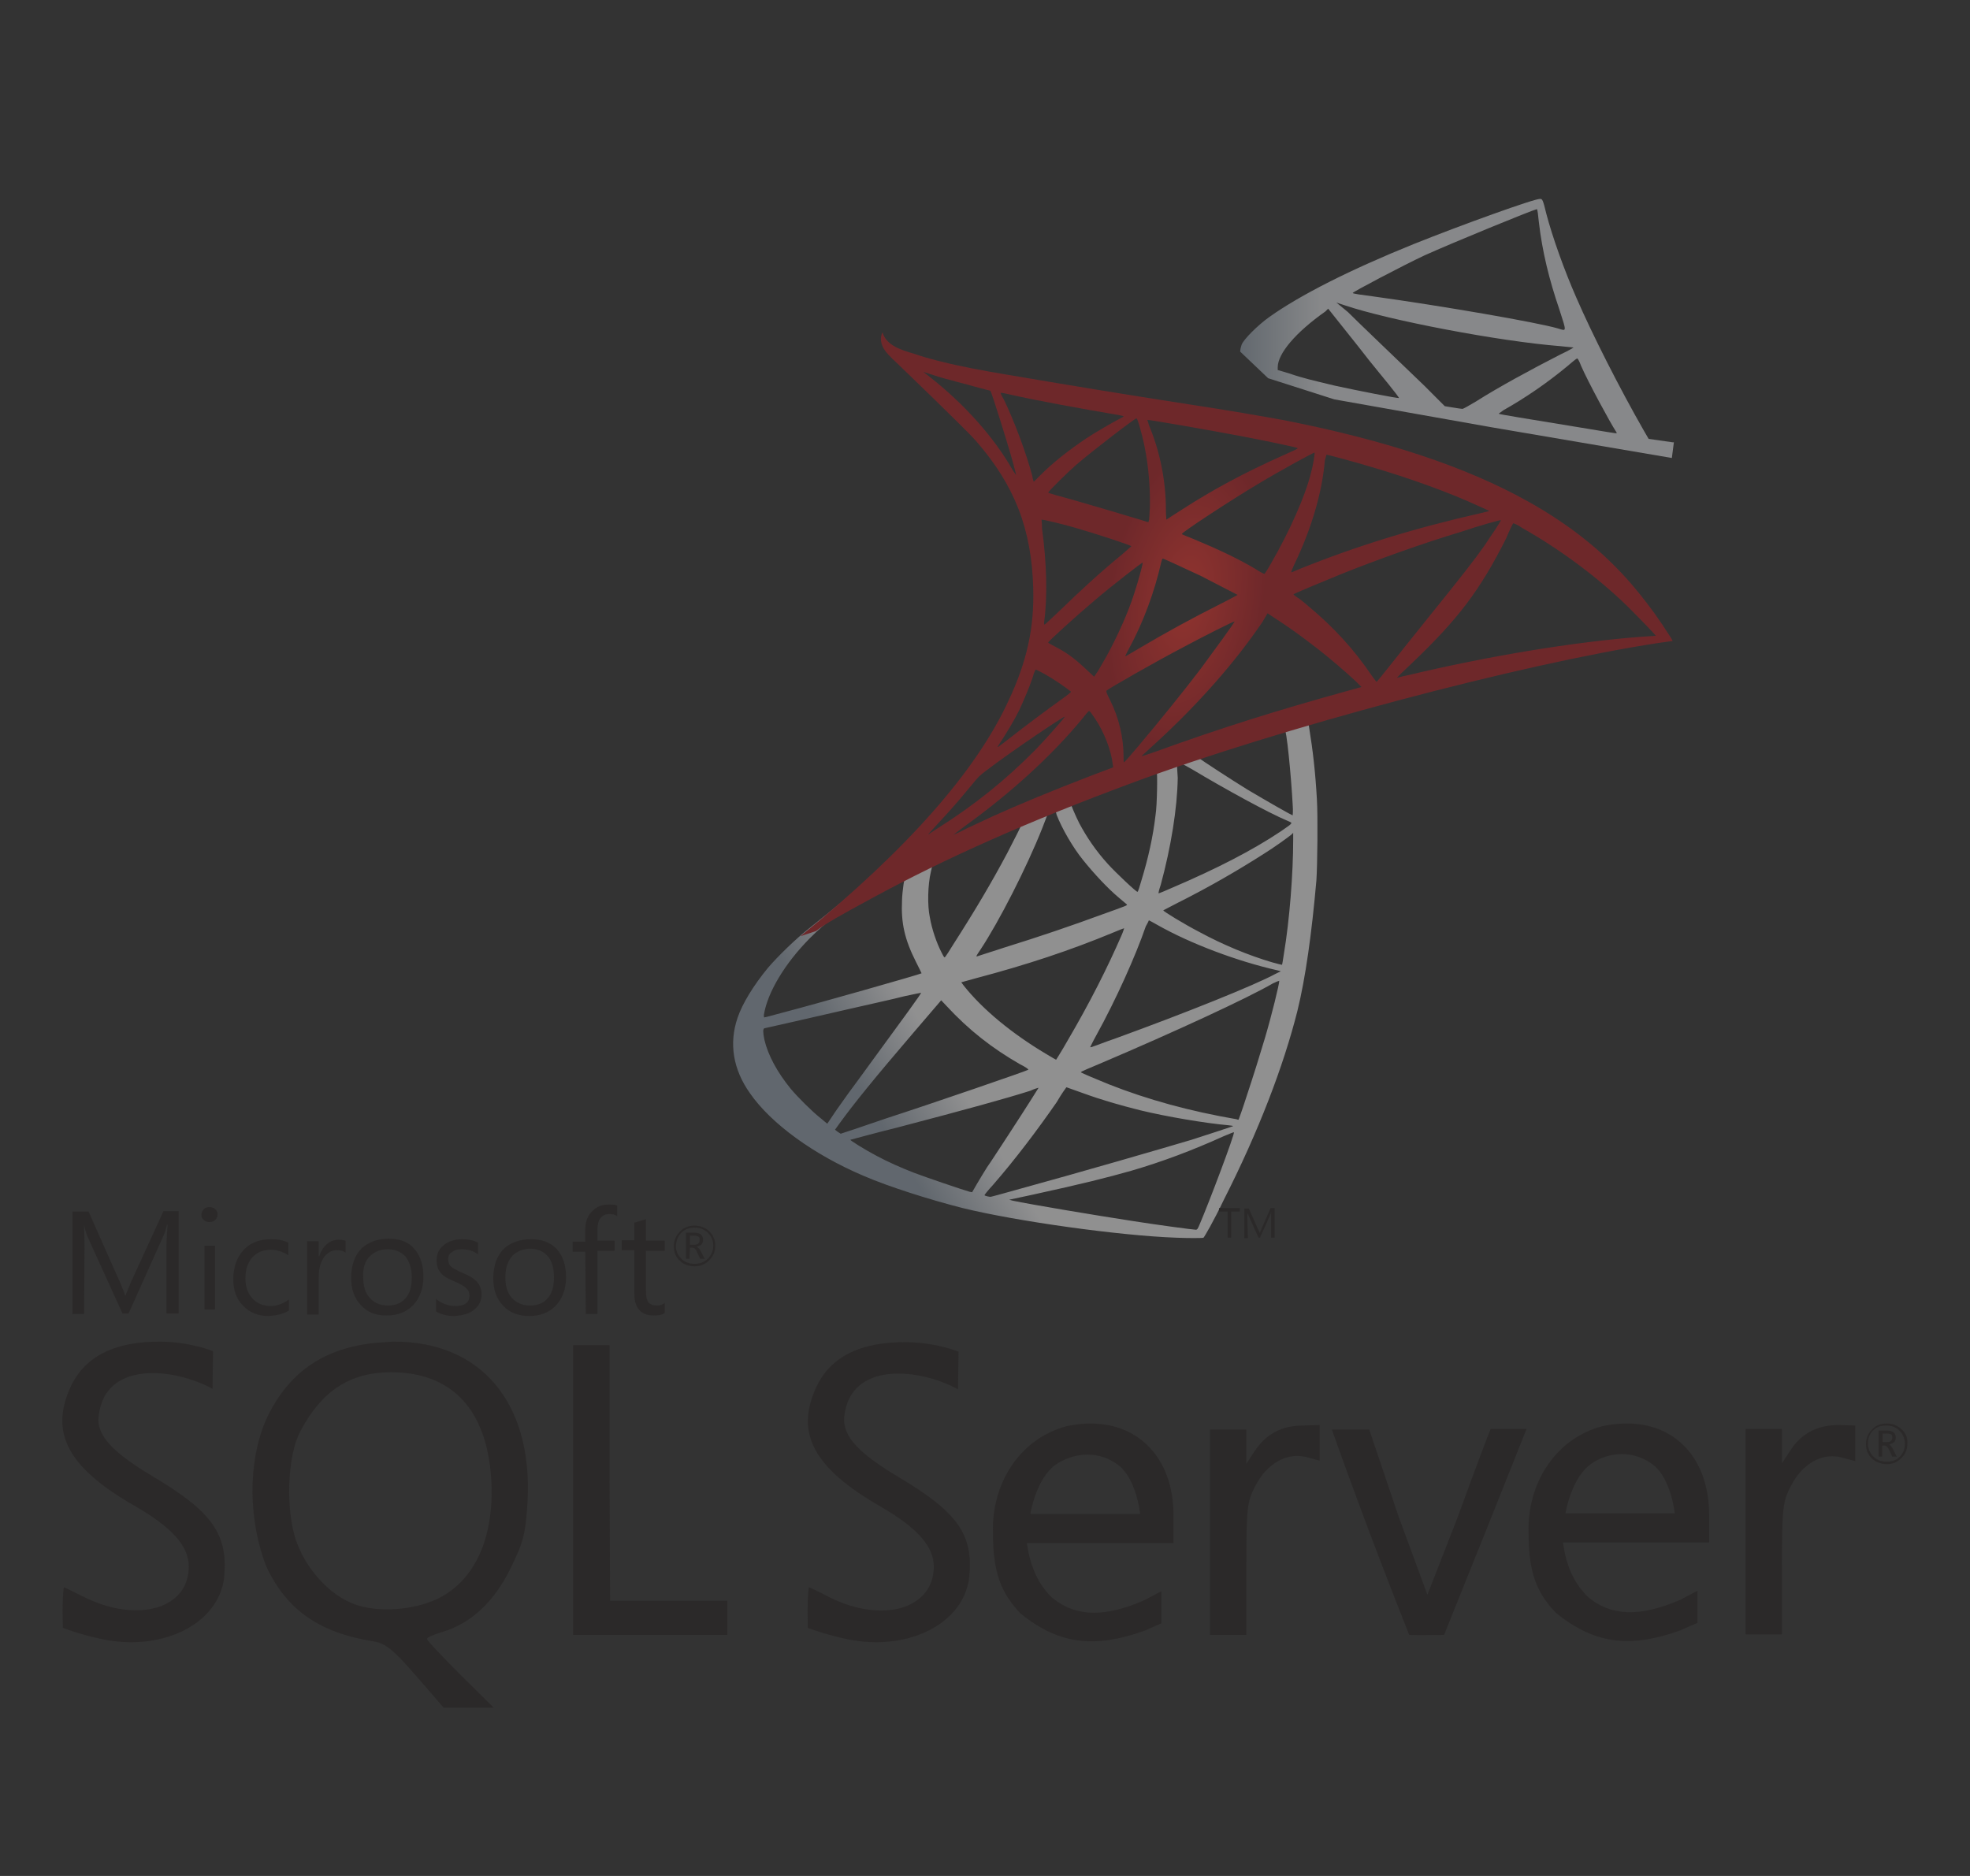 <svg width="63" height="60" viewBox="0 0 63 60" fill="none" xmlns="http://www.w3.org/2000/svg">
    <rect x="0" y="0" width="63" height="60" fill="#333333" stroke="none"/>
    <g opacity="0.5">
        <path
            d="M42.592 22.432L35.95 24.543L30.165 27.021L28.549 27.436C28.137 27.82 27.709 28.204 27.231 28.587C26.72 29.019 26.242 29.403 25.879 29.69C25.467 30.01 24.874 30.586 24.561 30.953C24.099 31.513 23.737 32.105 23.588 32.552C23.308 33.367 23.44 34.199 23.984 34.966C24.66 35.941 26.028 36.932 27.61 37.604C28.418 37.956 29.785 38.387 30.807 38.643C32.505 39.059 35.801 39.522 37.615 39.586C37.977 39.602 38.472 39.602 38.488 39.586C38.521 39.554 38.818 39.043 39.131 38.387C40.252 36.181 41.043 34.103 41.488 32.344C41.752 31.273 41.949 29.85 42.098 28.156C42.131 27.676 42.147 26.093 42.114 25.566C42.065 24.686 41.982 23.983 41.867 23.28C41.85 23.184 41.834 23.088 41.85 23.088C41.867 23.072 41.933 23.056 42.757 22.832L42.592 22.432ZM41.076 23.296C41.142 23.296 41.29 24.798 41.34 25.742C41.356 25.933 41.34 26.077 41.34 26.077C41.307 26.077 40.499 25.614 39.906 25.262C39.411 24.958 38.455 24.335 38.307 24.223C38.257 24.191 38.257 24.191 38.669 24.047C39.362 23.807 41.01 23.296 41.076 23.296ZM37.681 24.383C37.73 24.383 37.845 24.447 38.126 24.607C39.164 25.23 40.565 25.997 41.175 26.253C41.356 26.333 41.373 26.301 40.961 26.589C40.054 27.197 38.9 27.788 37.516 28.38C37.269 28.491 37.071 28.571 37.054 28.571C37.038 28.571 37.071 28.444 37.12 28.3C37.45 27.085 37.648 25.854 37.664 24.878C37.631 24.383 37.631 24.383 37.681 24.383ZM36.988 24.639C37.021 24.671 37.005 25.758 36.955 26.061C36.873 26.765 36.724 27.436 36.494 28.188C36.444 28.363 36.395 28.523 36.378 28.523C36.362 28.555 35.67 27.9 35.439 27.644C35.043 27.212 34.747 26.765 34.516 26.333C34.401 26.109 34.219 25.678 34.236 25.678C34.318 25.614 36.972 24.623 36.988 24.639ZM33.708 25.886C33.741 25.901 33.774 25.982 33.791 26.061C33.956 26.493 34.318 27.116 34.631 27.5C34.977 27.932 35.422 28.412 35.785 28.715C35.9 28.811 36.016 28.907 36.032 28.923C36.065 28.955 36.065 28.955 35.258 29.243C34.302 29.595 33.28 29.946 32.093 30.314C31.813 30.41 31.533 30.49 31.252 30.586C31.203 30.602 31.22 30.57 31.351 30.378C31.945 29.483 32.835 27.74 33.329 26.493C33.412 26.285 33.494 26.061 33.511 26.013C33.527 25.95 33.56 25.918 33.626 25.886C33.659 25.901 33.692 25.886 33.708 25.886ZM32.703 26.285C32.719 26.301 32.456 26.813 32.208 27.292C31.714 28.22 31.186 29.115 30.478 30.218C30.362 30.41 30.247 30.586 30.23 30.602C30.198 30.634 30.198 30.634 30.115 30.474C29.95 30.154 29.802 29.722 29.736 29.339C29.654 28.955 29.67 28.3 29.769 27.884C29.835 27.58 29.835 27.58 29.983 27.516C30.593 27.212 32.67 26.269 32.703 26.285ZM41.356 26.637V26.845C41.356 27.932 41.241 29.419 41.059 30.506C41.026 30.698 41.01 30.858 40.993 30.858C40.993 30.858 40.845 30.826 40.68 30.778C39.922 30.554 39.114 30.218 38.373 29.818C37.878 29.562 37.17 29.131 37.203 29.115C37.203 29.115 37.417 29.003 37.664 28.875C38.653 28.38 39.592 27.836 40.417 27.308C40.73 27.116 41.191 26.781 41.29 26.701L41.356 26.637ZM28.912 28.076C28.928 28.076 28.928 28.108 28.895 28.284C28.879 28.412 28.846 28.651 28.846 28.811C28.813 29.515 28.928 30.042 29.291 30.762C29.39 30.953 29.472 31.129 29.472 31.129C29.439 31.161 26.11 32.105 25.072 32.376C24.759 32.456 24.495 32.536 24.462 32.536C24.429 32.552 24.429 32.536 24.429 32.456C24.544 31.737 25.105 30.809 25.896 30.01C26.423 29.483 26.835 29.179 27.544 28.779C28.055 28.523 28.83 28.092 28.912 28.076C28.895 28.076 28.895 28.076 28.912 28.076ZM36.741 29.435C36.741 29.435 36.873 29.499 37.005 29.578C38.076 30.186 39.576 30.746 40.845 31.033L40.961 31.065L40.796 31.145C40.12 31.513 37.928 32.392 35.686 33.208C35.356 33.319 35.043 33.447 34.977 33.463C34.911 33.495 34.862 33.495 34.862 33.495C34.862 33.495 34.944 33.319 35.06 33.112C35.686 31.977 36.312 30.586 36.642 29.627C36.708 29.515 36.741 29.435 36.741 29.435ZM35.95 29.69C35.95 29.69 35.917 29.802 35.867 29.914C35.422 30.937 34.862 32.056 34.12 33.319C33.939 33.639 33.774 33.895 33.774 33.895C33.774 33.895 33.626 33.815 33.445 33.703C32.373 33.064 31.434 32.296 30.824 31.529L30.741 31.417L31.203 31.289C32.835 30.858 34.236 30.394 35.62 29.818C35.769 29.754 35.933 29.69 35.95 29.69ZM40.911 31.369C40.911 31.481 40.664 32.488 40.45 33.208C40.268 33.815 40.12 34.295 39.84 35.142C39.724 35.51 39.609 35.813 39.609 35.813C39.609 35.813 39.576 35.813 39.543 35.797C38.06 35.542 36.708 35.174 35.455 34.678C35.109 34.535 34.598 34.327 34.565 34.295C34.549 34.279 34.862 34.151 35.241 33.991C37.532 33.016 39.889 31.929 40.713 31.449C40.812 31.401 40.895 31.369 40.911 31.369ZM29.456 31.753C29.472 31.769 28.83 32.648 27.939 33.863C27.626 34.295 27.264 34.79 27.132 34.966C27 35.158 26.786 35.446 26.67 35.622L26.456 35.941L26.225 35.749C25.962 35.542 25.5 35.078 25.286 34.822C24.857 34.295 24.561 33.751 24.445 33.255C24.396 33.016 24.396 32.904 24.445 32.888C24.528 32.872 25.863 32.568 27.115 32.28C27.808 32.12 28.615 31.945 28.912 31.865C29.209 31.801 29.439 31.753 29.456 31.753ZM30.099 31.993L30.264 32.168C30.989 32.952 31.73 33.527 32.62 34.039C32.785 34.119 32.901 34.199 32.884 34.215C32.851 34.247 29.785 35.302 28.352 35.766C27.56 36.037 26.901 36.261 26.885 36.261L26.786 36.197L26.703 36.133L26.852 35.925C27.33 35.27 27.923 34.535 29.209 33.032L30.099 31.993ZM34.104 34.774C34.104 34.774 34.335 34.854 34.598 34.95C35.258 35.19 35.769 35.334 36.461 35.51C37.318 35.718 38.554 35.925 39.279 35.989C39.395 36.005 39.444 36.005 39.428 36.021C39.395 36.037 38.653 36.277 38.109 36.453C37.252 36.709 34.615 37.476 32.456 38.068C32.06 38.179 31.714 38.275 31.698 38.275C31.648 38.291 31.483 38.243 31.483 38.227C31.483 38.212 31.599 38.068 31.747 37.908C32.472 37.076 33.181 36.133 33.791 35.254C33.956 34.966 34.104 34.774 34.104 34.774ZM33.214 34.79C33.214 34.79 32.868 35.35 32.241 36.309C31.978 36.709 31.681 37.172 31.566 37.332C31.467 37.492 31.318 37.732 31.236 37.876L31.088 38.132L31.005 38.116C30.824 38.068 29.555 37.636 29.225 37.508C28.813 37.348 28.384 37.156 28.055 36.98C27.659 36.773 27.148 36.453 27.198 36.453C27.214 36.453 27.89 36.261 28.731 36.053C30.923 35.478 32.142 35.142 32.95 34.886C33.082 34.822 33.214 34.79 33.214 34.79ZM39.461 36.213C39.494 36.261 38.669 38.451 38.373 39.139C38.307 39.299 38.29 39.331 38.241 39.331C38.158 39.331 36.972 39.171 36.263 39.059C35.01 38.867 32.917 38.515 32.39 38.403L32.274 38.371L33.016 38.212C34.631 37.86 35.389 37.668 36.181 37.444C37.17 37.156 38.142 36.789 39.131 36.341C39.296 36.277 39.428 36.213 39.461 36.213Z"
            fill="url(#paint0_linear_370_2807)" />
        <path
            d="M49.256 6.362C49.103 6.34 46.748 7.19 45.222 7.801C43.172 8.629 41.58 9.436 40.599 10.134C40.228 10.396 39.77 10.854 39.705 11.028C39.683 11.094 39.661 11.181 39.661 11.246L40.555 12.097L42.67 12.773L47.708 13.667L53.465 14.648L53.53 14.146H53.486L52.723 14.037L52.571 13.776C51.785 12.402 50.913 10.679 50.412 9.523C50.019 8.629 49.648 7.583 49.452 6.841C49.343 6.383 49.321 6.362 49.256 6.362ZM49.147 6.689C49.169 6.689 49.191 6.885 49.212 7.103C49.321 8.041 49.539 8.935 49.867 9.894C50.106 10.636 50.106 10.592 49.823 10.505C49.147 10.308 46.116 9.785 43.913 9.48C43.565 9.436 43.259 9.393 43.259 9.371C43.237 9.349 44.851 8.499 45.549 8.171C46.465 7.757 48.972 6.732 49.147 6.689ZM42.736 9.676L42.998 9.763C44.415 10.243 47.948 10.919 49.91 11.072C50.128 11.094 50.324 11.115 50.324 11.115C50.324 11.115 50.15 11.224 49.91 11.333C48.972 11.813 47.926 12.38 47.206 12.838C46.988 12.969 46.792 13.078 46.77 13.078C46.748 13.078 46.596 13.056 46.465 13.034L46.203 12.991L45.549 12.336C44.371 11.203 43.455 10.33 43.106 9.981L42.736 9.676ZM42.474 9.872L43.412 11.05C43.913 11.704 44.437 12.315 44.546 12.467C44.655 12.598 44.742 12.729 44.742 12.729C44.72 12.751 43.39 12.489 42.692 12.336C41.973 12.162 41.667 12.097 41.231 11.944L40.861 11.835V11.748C40.861 11.312 41.427 10.636 42.387 9.96L42.474 9.872ZM50.434 11.464C50.455 11.464 50.499 11.53 50.564 11.704C50.782 12.206 51.502 13.536 51.676 13.797C51.72 13.885 51.829 13.885 50.891 13.732C48.645 13.361 47.926 13.252 47.926 13.23C47.926 13.23 47.991 13.187 48.078 13.121C48.776 12.729 49.474 12.249 50.106 11.726C50.259 11.595 50.39 11.486 50.434 11.464Z"
            fill="url(#paint1_linear_370_2807)" />
        <path
            d="M28.223 10.631C28.223 10.631 28.108 10.811 28.223 11.073C28.289 11.237 28.487 11.433 28.702 11.629C28.702 11.629 30.947 13.79 31.211 14.101C32.449 15.524 32.993 16.916 33.043 18.83C33.076 20.074 32.845 21.154 32.25 22.415C31.211 24.673 28.999 27.177 25.599 29.943L26.094 29.779C26.407 29.534 26.853 29.288 27.876 28.732C30.253 27.439 32.911 26.261 36.179 25.049C40.883 23.298 48.624 21.236 53.031 20.565L53.493 20.5L53.427 20.385C53.031 19.763 52.751 19.387 52.42 18.978C51.463 17.783 50.291 16.834 48.855 16.032C46.891 14.935 44.333 14.084 41.097 13.446C40.487 13.332 39.15 13.102 38.06 12.939C35.75 12.579 34.264 12.333 32.63 12.055C32.036 11.957 31.161 11.809 30.583 11.678C30.286 11.613 29.709 11.482 29.246 11.319C28.85 11.204 28.339 11.057 28.223 10.631ZM29.527 11.891C29.527 11.891 29.61 11.924 29.725 11.957C29.923 12.022 30.171 12.104 30.451 12.169C30.666 12.235 30.897 12.284 31.112 12.35C31.409 12.431 31.673 12.497 31.673 12.497C31.706 12.53 32.217 14.15 32.383 14.755C32.449 14.984 32.498 15.197 32.498 15.197C32.498 15.197 32.432 15.115 32.366 15.001C31.772 13.97 30.848 12.939 29.775 12.088C29.626 11.973 29.527 11.891 29.527 11.891ZM32.003 12.562C32.036 12.562 32.135 12.579 32.267 12.611C33.125 12.808 34.66 13.086 35.634 13.25C35.799 13.282 35.931 13.299 35.931 13.315C35.931 13.332 35.865 13.364 35.799 13.397C35.634 13.479 34.957 13.871 34.743 14.019C34.182 14.395 33.687 14.788 33.323 15.148L33.059 15.41C33.059 15.41 33.026 15.328 33.01 15.213C32.828 14.526 32.449 13.495 32.102 12.775C32.036 12.677 31.986 12.562 32.003 12.562C31.986 12.562 31.986 12.562 32.003 12.562ZM36.344 13.381C36.377 13.397 36.426 13.561 36.525 13.937C36.707 14.657 36.789 15.475 36.773 16.228C36.757 16.441 36.757 16.637 36.74 16.654L36.724 16.703L36.459 16.621C35.915 16.457 35.04 16.195 34.297 15.983C33.868 15.868 33.521 15.77 33.521 15.754C33.521 15.721 34.149 15.099 34.413 14.87C34.924 14.428 36.311 13.364 36.344 13.381ZM36.691 13.43C36.707 13.413 38.77 13.773 39.711 13.953C40.404 14.084 41.428 14.297 41.494 14.33C41.527 14.346 41.411 14.395 41.081 14.543C39.761 15.132 38.77 15.672 37.78 16.31C37.516 16.474 37.301 16.621 37.301 16.621C37.301 16.621 37.285 16.474 37.285 16.31C37.285 15.361 37.087 14.412 36.74 13.593C36.724 13.511 36.691 13.446 36.691 13.43ZM42.038 14.477C42.055 14.493 41.989 14.903 41.923 15.132C41.741 15.868 41.246 16.981 40.652 18.012C40.553 18.192 40.454 18.339 40.437 18.356C40.421 18.356 40.289 18.29 40.14 18.192C39.562 17.849 38.886 17.538 38.176 17.243C37.978 17.161 37.796 17.096 37.796 17.079C37.763 17.047 39.381 15.983 40.239 15.475C40.916 15.066 42.022 14.461 42.038 14.477ZM42.418 14.543C42.468 14.543 43.375 14.788 43.854 14.935C45.042 15.279 46.396 15.77 47.271 16.179L47.634 16.343L47.37 16.408C45.208 16.899 43.359 17.472 41.576 18.192C41.428 18.258 41.296 18.307 41.296 18.307C41.279 18.307 41.329 18.192 41.395 18.045C41.939 16.916 42.286 15.737 42.368 14.723C42.401 14.624 42.418 14.543 42.418 14.543ZM33.307 16.621C33.323 16.605 34.017 16.768 34.396 16.883C34.974 17.047 36.179 17.439 36.179 17.472C36.179 17.472 36.047 17.587 35.882 17.734C35.221 18.274 34.594 18.847 33.835 19.583C33.604 19.796 33.422 19.976 33.406 19.976C33.389 19.976 33.389 19.943 33.389 19.911C33.505 19.076 33.472 17.996 33.323 16.899C33.323 16.736 33.307 16.621 33.307 16.621ZM47.997 16.637C48.013 16.654 47.667 17.161 47.469 17.456C47.172 17.881 46.726 18.454 45.719 19.698C45.191 20.352 44.597 21.105 44.399 21.351C44.201 21.596 44.035 21.809 44.019 21.809C44.019 21.809 43.953 21.727 43.87 21.613C43.309 20.778 42.633 20.041 41.84 19.387C41.692 19.256 41.527 19.125 41.461 19.092C41.411 19.059 41.362 19.01 41.362 19.01C41.362 18.994 42.22 18.634 42.864 18.372C44.002 17.914 45.554 17.358 46.709 17.014C47.337 16.801 47.997 16.621 47.997 16.637ZM48.393 16.736C48.41 16.736 48.542 16.785 48.674 16.883C49.895 17.57 51.1 18.47 52.041 19.387C52.305 19.649 52.965 20.32 52.949 20.336C52.949 20.336 52.718 20.352 52.453 20.369C50.341 20.532 47.634 20.974 45.026 21.596C44.844 21.629 44.696 21.678 44.679 21.678C44.663 21.678 44.861 21.482 45.108 21.253C46.644 19.796 47.337 18.863 48.162 17.227C48.278 16.948 48.377 16.752 48.393 16.736C48.377 16.736 48.377 16.736 48.393 16.736ZM37.186 17.865C37.252 17.881 37.912 18.192 38.407 18.421C38.853 18.65 39.546 19.01 39.579 19.027C39.579 19.027 39.348 19.158 39.051 19.305C38.11 19.78 37.301 20.221 36.443 20.729C36.195 20.876 35.997 20.991 35.997 20.991C35.981 20.991 35.981 20.974 36.113 20.729C36.558 19.911 36.922 18.929 37.136 17.979C37.153 17.914 37.169 17.865 37.186 17.865ZM36.542 17.996C36.558 18.012 36.393 18.618 36.278 18.961C36.08 19.6 35.717 20.385 35.386 20.991C35.304 21.138 35.188 21.334 35.122 21.449L34.99 21.645L34.71 21.384C34.38 21.073 34.116 20.876 33.769 20.696C33.637 20.631 33.521 20.565 33.521 20.549C33.521 20.516 34.38 19.73 35.04 19.174C35.519 18.765 36.525 17.979 36.542 17.996ZM40.536 19.616L40.784 19.78C41.345 20.14 42.005 20.631 42.517 21.056C42.798 21.285 43.359 21.776 43.474 21.907L43.54 21.973L43.128 22.087C40.817 22.726 39.051 23.282 36.971 24.035C36.74 24.117 36.542 24.182 36.525 24.182C36.492 24.182 36.476 24.215 36.988 23.74C38.308 22.529 39.496 21.187 40.371 19.894L40.536 19.616ZM39.48 19.878C39.496 19.894 38.803 20.843 38.391 21.4C37.895 22.055 37.021 23.135 36.426 23.838C36.179 24.133 35.964 24.378 35.948 24.378C35.931 24.378 35.931 24.313 35.931 24.198C35.931 23.593 35.783 22.955 35.502 22.398C35.386 22.169 35.37 22.12 35.386 22.087C35.486 22.005 36.938 21.171 37.879 20.68C38.49 20.352 39.464 19.861 39.48 19.878ZM33.125 21.416C33.142 21.416 33.257 21.482 33.389 21.547C33.703 21.727 34 21.924 34.248 22.12C34.264 22.136 34.132 22.235 33.95 22.365C33.472 22.709 32.746 23.249 32.333 23.576C31.887 23.92 31.871 23.937 31.92 23.855C32.25 23.347 32.416 23.069 32.597 22.709C32.746 22.382 32.911 22.005 33.026 21.662C33.059 21.531 33.109 21.416 33.125 21.416ZM34.825 22.742C34.858 22.742 34.875 22.775 35.023 22.987C35.304 23.413 35.535 23.986 35.585 24.444L35.601 24.542L34.908 24.804C33.67 25.279 32.531 25.753 31.772 26.097C31.557 26.195 31.178 26.375 30.93 26.49C30.682 26.621 30.484 26.702 30.484 26.702C30.484 26.702 30.633 26.588 30.831 26.441C32.333 25.36 33.637 24.166 34.611 22.987C34.71 22.856 34.809 22.742 34.825 22.742ZM34.05 22.922C34.066 22.938 33.488 23.593 33.109 23.986C32.135 24.968 31.178 25.737 29.989 26.49C29.841 26.588 29.709 26.67 29.692 26.686C29.659 26.702 29.709 26.653 30.22 26.097C30.55 25.737 30.798 25.442 31.095 25.082C31.293 24.837 31.326 24.804 31.59 24.608C32.316 24.051 34.017 22.905 34.05 22.922Z"
            fill="url(#paint2_radial_370_2807)" />
        <path
            d="M12.587 42.91C12.49 42.91 12.409 42.927 12.312 42.927C10.468 43.023 9.239 43.826 8.511 45.4C7.896 46.813 7.961 48.676 8.511 50.09C9.158 51.487 10.21 52.226 11.956 52.499C12.328 52.563 12.571 52.756 13.299 53.591L14.188 54.619H15.79L14.722 53.559C14.14 52.981 13.655 52.467 13.655 52.419C13.655 52.37 13.881 52.274 14.156 52.194C15.062 51.921 15.806 51.23 16.323 50.17C16.744 49.319 16.809 49.062 16.873 48.002C17.035 44.854 15.369 42.895 12.587 42.91ZM13.994 51.134C13.218 51.503 12.086 51.584 11.342 51.31C10.582 51.037 9.837 50.25 9.498 49.351C9.126 48.371 9.174 46.572 9.611 45.769C10.29 44.484 11.196 43.89 12.506 43.89C14.447 43.89 15.563 45.079 15.709 47.295C15.822 49.158 15.191 50.556 13.994 51.134ZM41.669 45.593C40.99 45.593 40.489 45.866 40.133 46.396L39.858 46.813V45.721H38.693V52.29H39.858V50.186C39.858 48.259 39.874 48.034 40.149 47.52C40.521 46.797 41.168 46.444 41.783 46.605L42.203 46.717V45.577L41.669 45.593ZM34.844 45.529C34.617 45.529 34.374 45.561 34.132 45.609C32.579 46.01 31.706 47.488 31.754 49.014C31.754 50.282 31.997 50.925 32.628 51.599C33.889 52.627 35.038 52.708 36.59 52.162C36.849 52.049 37.14 51.921 37.14 51.921V50.893L36.59 51.182C35.345 51.728 34.391 51.728 33.63 51.086C33.145 50.604 32.935 50.01 32.838 49.351H37.529V48.468C37.529 46.653 36.429 45.512 34.844 45.529ZM32.951 48.419C32.951 48.419 33.129 47.295 33.76 46.846C34.067 46.637 34.423 46.524 34.779 46.524C35.135 46.524 35.474 46.637 35.766 46.861C36.348 47.311 36.461 48.419 36.461 48.419H32.951ZM4.904 47.231C3.643 46.476 3.076 45.93 3.157 45.288C3.351 43.505 5.567 43.746 6.797 44.42L6.813 43.216C6.813 43.216 6.133 42.927 5.163 42.91C3.675 42.895 2.704 43.376 2.251 44.372C1.588 45.834 2.171 46.942 4.306 48.163C5.503 48.853 6.036 49.447 6.036 50.106C6.036 51.455 4.403 51.921 2.704 51.086C2.349 50.909 2.057 50.764 2.041 50.764C1.977 51.15 2.009 52.065 2.009 52.065C2.009 52.065 2.526 52.274 3.303 52.435C5.244 52.82 6.991 51.921 7.169 50.459C7.298 49.078 6.797 48.355 4.904 47.231ZM51.973 45.529C51.746 45.529 51.504 45.561 51.261 45.609C49.708 46.01 48.835 47.488 48.883 49.014C48.883 50.282 49.126 50.925 49.757 51.584C51.018 52.611 52.167 52.708 53.736 52.146C53.995 52.033 54.286 51.905 54.286 51.905V50.877L53.736 51.166C52.474 51.712 51.536 51.712 50.776 51.069C50.291 50.588 50.08 50.01 49.983 49.335H54.658V48.452C54.658 46.637 53.558 45.496 51.973 45.529ZM50.064 48.403C50.064 48.403 50.242 47.279 50.873 46.829C51.18 46.605 51.536 46.508 51.876 46.508C52.215 46.508 52.571 46.621 52.862 46.846C53.445 47.295 53.558 48.403 53.558 48.403H50.064ZM28.746 47.247C27.484 46.492 26.934 45.946 26.999 45.304C27.193 43.521 29.409 43.762 30.638 44.436L30.654 43.232C30.654 43.232 29.975 42.943 29.005 42.927C27.516 42.91 26.546 43.392 26.093 44.388C25.43 45.85 26.028 46.958 28.147 48.178C29.344 48.869 29.862 49.463 29.862 50.106C29.862 51.455 28.228 51.937 26.53 51.086C26.19 50.909 25.883 50.764 25.867 50.764C25.802 51.15 25.834 52.065 25.834 52.065C25.834 52.065 26.352 52.274 27.128 52.435C29.069 52.82 30.816 51.921 30.994 50.459C31.14 49.094 30.638 48.371 28.746 47.247ZM58.798 45.577C58.119 45.577 57.602 45.85 57.262 46.38L56.987 46.797V45.705H55.822V52.274H56.987V50.186C56.987 48.259 57.003 48.034 57.278 47.52C57.65 46.797 58.297 46.444 58.912 46.621L59.332 46.733V45.593L58.798 45.577ZM19.494 47.215V43.023H18.329V52.29H23.262V51.198H19.51L19.494 47.215ZM46.619 48.516L45.648 51.005L44.726 48.5L43.788 45.721H42.591C43.368 47.906 44.209 50.138 45.066 52.29C45.438 52.306 45.81 52.29 46.182 52.29L47.492 49.03L48.819 45.705H47.67C47.654 45.721 47.153 47.038 46.619 48.516ZM22.211 40.501C22.405 40.501 22.551 40.437 22.68 40.309C22.81 40.18 22.874 40.036 22.874 39.843C22.874 39.65 22.81 39.506 22.68 39.377C22.551 39.265 22.405 39.2 22.211 39.2C22.017 39.2 21.855 39.265 21.742 39.393C21.613 39.522 21.548 39.682 21.548 39.859C21.548 40.052 21.613 40.212 21.742 40.325C21.855 40.437 22.017 40.501 22.211 40.501ZM21.791 39.425C21.904 39.313 22.033 39.265 22.211 39.265C22.373 39.265 22.518 39.313 22.632 39.425C22.745 39.538 22.81 39.666 22.81 39.843C22.81 40.004 22.745 40.148 22.632 40.261C22.518 40.373 22.373 40.421 22.211 40.421C22.049 40.421 21.904 40.373 21.791 40.261C21.677 40.148 21.613 40.004 21.613 39.843C21.629 39.682 21.677 39.538 21.791 39.425ZM22.066 39.907H22.146C22.195 39.907 22.26 39.955 22.292 40.052L22.389 40.261H22.535L22.421 40.036C22.373 39.939 22.324 39.891 22.276 39.875C22.34 39.859 22.389 39.843 22.438 39.795C22.47 39.763 22.486 39.698 22.486 39.65C22.486 39.586 22.47 39.538 22.421 39.489C22.373 39.441 22.292 39.425 22.179 39.425H21.936V40.261H22.049L22.066 39.907ZM22.066 39.522H22.179C22.26 39.522 22.308 39.538 22.34 39.554C22.373 39.57 22.373 39.602 22.373 39.666C22.373 39.763 22.308 39.811 22.195 39.811H22.066V39.522ZM2.704 39.827C2.704 39.538 2.688 39.313 2.688 39.184C2.721 39.329 2.753 39.441 2.785 39.522L3.917 42.011H4.112L5.244 39.489C5.276 39.425 5.309 39.313 5.341 39.168H5.357C5.341 39.425 5.325 39.634 5.325 39.811V42.011H5.713V38.735H5.228L4.176 41.031C4.144 41.128 4.079 41.256 4.015 41.433H3.998C3.982 41.337 3.917 41.208 3.853 41.047L2.834 38.751H2.316V42.027H2.688L2.704 39.827ZM6.538 39.843H6.877V41.883H6.538V39.843ZM6.7 39.088C6.764 39.088 6.829 39.072 6.877 39.024C6.926 38.976 6.958 38.927 6.958 38.847C6.958 38.783 6.942 38.719 6.877 38.67C6.829 38.622 6.764 38.606 6.7 38.606C6.635 38.606 6.57 38.622 6.522 38.67C6.473 38.719 6.441 38.783 6.441 38.847C6.441 38.927 6.457 38.976 6.522 39.024C6.57 39.072 6.635 39.088 6.7 39.088ZM9.239 41.915V41.561C9.061 41.69 8.867 41.77 8.657 41.77C8.414 41.77 8.22 41.69 8.074 41.529C7.929 41.369 7.848 41.16 7.848 40.887C7.848 40.598 7.929 40.373 8.074 40.212C8.22 40.052 8.43 39.971 8.657 39.971C8.851 39.971 9.045 40.036 9.223 40.148V39.746C9.061 39.666 8.883 39.634 8.673 39.634C8.301 39.634 7.994 39.746 7.783 39.987C7.573 40.212 7.46 40.533 7.46 40.919C7.46 41.256 7.557 41.545 7.767 41.754C7.977 41.979 8.252 42.091 8.576 42.091C8.851 42.075 9.061 42.027 9.239 41.915ZM10.193 40.839C10.193 40.566 10.258 40.357 10.371 40.196C10.484 40.068 10.598 39.987 10.759 39.987C10.889 39.987 10.986 40.004 11.051 40.068V39.682C11.002 39.666 10.921 39.65 10.824 39.65C10.695 39.65 10.565 39.698 10.468 39.779C10.355 39.875 10.258 40.004 10.21 40.18H10.193V39.698H9.821V42.043H10.193V40.839ZM12.361 42.075C12.717 42.075 13.008 41.963 13.218 41.738C13.428 41.513 13.541 41.208 13.541 40.839C13.541 40.453 13.444 40.164 13.25 39.939C13.056 39.714 12.781 39.618 12.425 39.618C12.07 39.618 11.778 39.73 11.568 39.923C11.342 40.148 11.229 40.469 11.229 40.871C11.229 41.224 11.325 41.513 11.536 41.738C11.73 41.963 12.005 42.075 12.361 42.075ZM11.827 40.18C11.973 40.036 12.167 39.955 12.393 39.955C12.636 39.955 12.814 40.036 12.959 40.18C13.089 40.341 13.169 40.566 13.169 40.855C13.169 41.144 13.105 41.369 12.975 41.513C12.846 41.674 12.652 41.754 12.409 41.754C12.167 41.754 11.973 41.674 11.827 41.513C11.681 41.353 11.617 41.144 11.617 40.855C11.601 40.566 11.665 40.341 11.827 40.18ZM15.175 41.883C15.321 41.754 15.402 41.593 15.402 41.401C15.402 41.224 15.337 41.08 15.224 40.967C15.127 40.871 14.997 40.791 14.787 40.71C14.609 40.63 14.496 40.566 14.431 40.517C14.366 40.453 14.334 40.389 14.334 40.276C14.334 40.18 14.366 40.1 14.447 40.052C14.528 39.987 14.625 39.955 14.755 39.955C14.965 39.955 15.127 40.004 15.288 40.116V39.746C15.143 39.666 14.965 39.634 14.787 39.634C14.544 39.634 14.334 39.698 14.188 39.827C14.027 39.955 13.962 40.116 13.962 40.309C13.962 40.485 14.011 40.63 14.108 40.726C14.188 40.823 14.334 40.903 14.528 40.983C14.722 41.063 14.852 41.144 14.916 41.208C14.981 41.272 15.013 41.337 15.013 41.433C15.013 41.658 14.868 41.77 14.56 41.77C14.334 41.77 14.124 41.69 13.946 41.545V41.947C14.108 42.043 14.302 42.091 14.528 42.091C14.803 42.075 15.03 42.011 15.175 41.883ZM16.971 39.634C16.615 39.634 16.323 39.746 16.113 39.939C15.887 40.164 15.774 40.485 15.774 40.887C15.774 41.24 15.871 41.529 16.081 41.754C16.291 41.979 16.566 42.091 16.922 42.091C17.278 42.091 17.569 41.979 17.779 41.754C17.989 41.529 18.103 41.224 18.103 40.855C18.103 40.469 18.006 40.18 17.812 39.955C17.601 39.73 17.326 39.634 16.971 39.634ZM17.715 40.855C17.715 41.144 17.65 41.369 17.52 41.513C17.391 41.674 17.197 41.754 16.954 41.754C16.712 41.754 16.518 41.674 16.372 41.513C16.227 41.353 16.162 41.144 16.162 40.855C16.162 40.55 16.243 40.325 16.388 40.164C16.534 40.02 16.728 39.939 16.954 39.939C17.181 39.939 17.375 40.02 17.504 40.164C17.65 40.325 17.715 40.55 17.715 40.855ZM18.734 42.027H19.106V40.004H19.655V39.682H19.106V39.329C19.106 39.008 19.235 38.831 19.494 38.831C19.591 38.831 19.672 38.847 19.736 38.895V38.558C19.672 38.526 19.575 38.526 19.461 38.526C19.251 38.526 19.089 38.59 18.96 38.719C18.798 38.863 18.717 39.056 18.717 39.329V39.714H18.313V40.036H18.717L18.734 42.027ZM20.286 41.385C20.286 41.834 20.497 42.075 20.901 42.075C21.047 42.075 21.16 42.059 21.257 41.995V41.674C21.192 41.722 21.111 41.754 21.014 41.754C20.885 41.754 20.804 41.722 20.739 41.658C20.691 41.593 20.658 41.481 20.658 41.321V40.004H21.257V39.682H20.658V38.992C20.529 39.04 20.4 39.072 20.286 39.104V39.666H19.882V39.987H20.286V41.385ZM60.804 45.705C60.675 45.593 60.529 45.529 60.335 45.529C60.141 45.529 59.979 45.593 59.866 45.721C59.736 45.85 59.672 46.01 59.672 46.187C59.672 46.38 59.736 46.524 59.866 46.653C59.995 46.765 60.157 46.829 60.335 46.829C60.529 46.829 60.675 46.765 60.804 46.637C60.934 46.508 60.998 46.364 60.998 46.171C61.014 45.978 60.934 45.818 60.804 45.705ZM60.755 46.589C60.642 46.701 60.513 46.749 60.335 46.749C60.173 46.749 60.028 46.701 59.914 46.589C59.801 46.476 59.736 46.331 59.736 46.171C59.736 46.01 59.785 45.866 59.898 45.753C60.011 45.641 60.141 45.593 60.319 45.593C60.481 45.593 60.626 45.641 60.739 45.753C60.853 45.866 60.917 46.01 60.917 46.171C60.917 46.331 60.869 46.476 60.755 46.589ZM60.416 46.203C60.481 46.187 60.529 46.155 60.578 46.123C60.61 46.091 60.626 46.026 60.626 45.978C60.626 45.914 60.61 45.866 60.562 45.818C60.513 45.769 60.432 45.753 60.319 45.753H60.076V46.589H60.189V46.235H60.27C60.319 46.235 60.367 46.283 60.416 46.38L60.513 46.589H60.658L60.545 46.364C60.497 46.267 60.448 46.219 60.416 46.203ZM60.335 46.123H60.206V45.85H60.319C60.4 45.85 60.448 45.866 60.481 45.882C60.513 45.898 60.513 45.93 60.513 45.994C60.497 46.091 60.448 46.123 60.335 46.123ZM39.259 39.586H39.373V38.751H39.648V38.638H38.984V38.751H39.259V39.586ZM39.89 38.959V38.767C39.89 38.815 39.906 38.847 39.922 38.863L40.246 39.586H40.294L40.618 38.863C40.634 38.847 40.634 38.815 40.65 38.767V39.586H40.764V38.638H40.634L40.343 39.297C40.343 39.313 40.311 39.361 40.294 39.425H40.278C40.278 39.393 40.262 39.361 40.23 39.313L39.939 38.654H39.793V39.602H39.906L39.89 38.959Z"
            fill="#231F1F" />
    </g>
    <defs>
        <linearGradient id="paint0_linear_370_2807" x1="28.449" y1="36.404" x2="30.813" y2="34.964"
            gradientUnits="userSpaceOnUse">
            <stop stop-color="#909CA9" />
            <stop offset="1" stop-color="#EDEDEE" />
        </linearGradient>
        <linearGradient id="paint1_linear_370_2807" x1="39.687" y1="10.513" x2="42.244" y2="10.513"
            gradientUnits="userSpaceOnUse">
            <stop stop-color="#939FAB" />
            <stop offset="1" stop-color="#DCDEE1" />
        </linearGradient>
        <radialGradient id="paint2_radial_370_2807" cx="0" cy="0" r="1" gradientUnits="userSpaceOnUse"
            gradientTransform="translate(37.935 19.116) rotate(-171.529) scale(2.495 4.951)">
            <stop stop-color="#EE352C" />
            <stop offset="1" stop-color="#A91D22" />
        </radialGradient>
    </defs>
</svg>